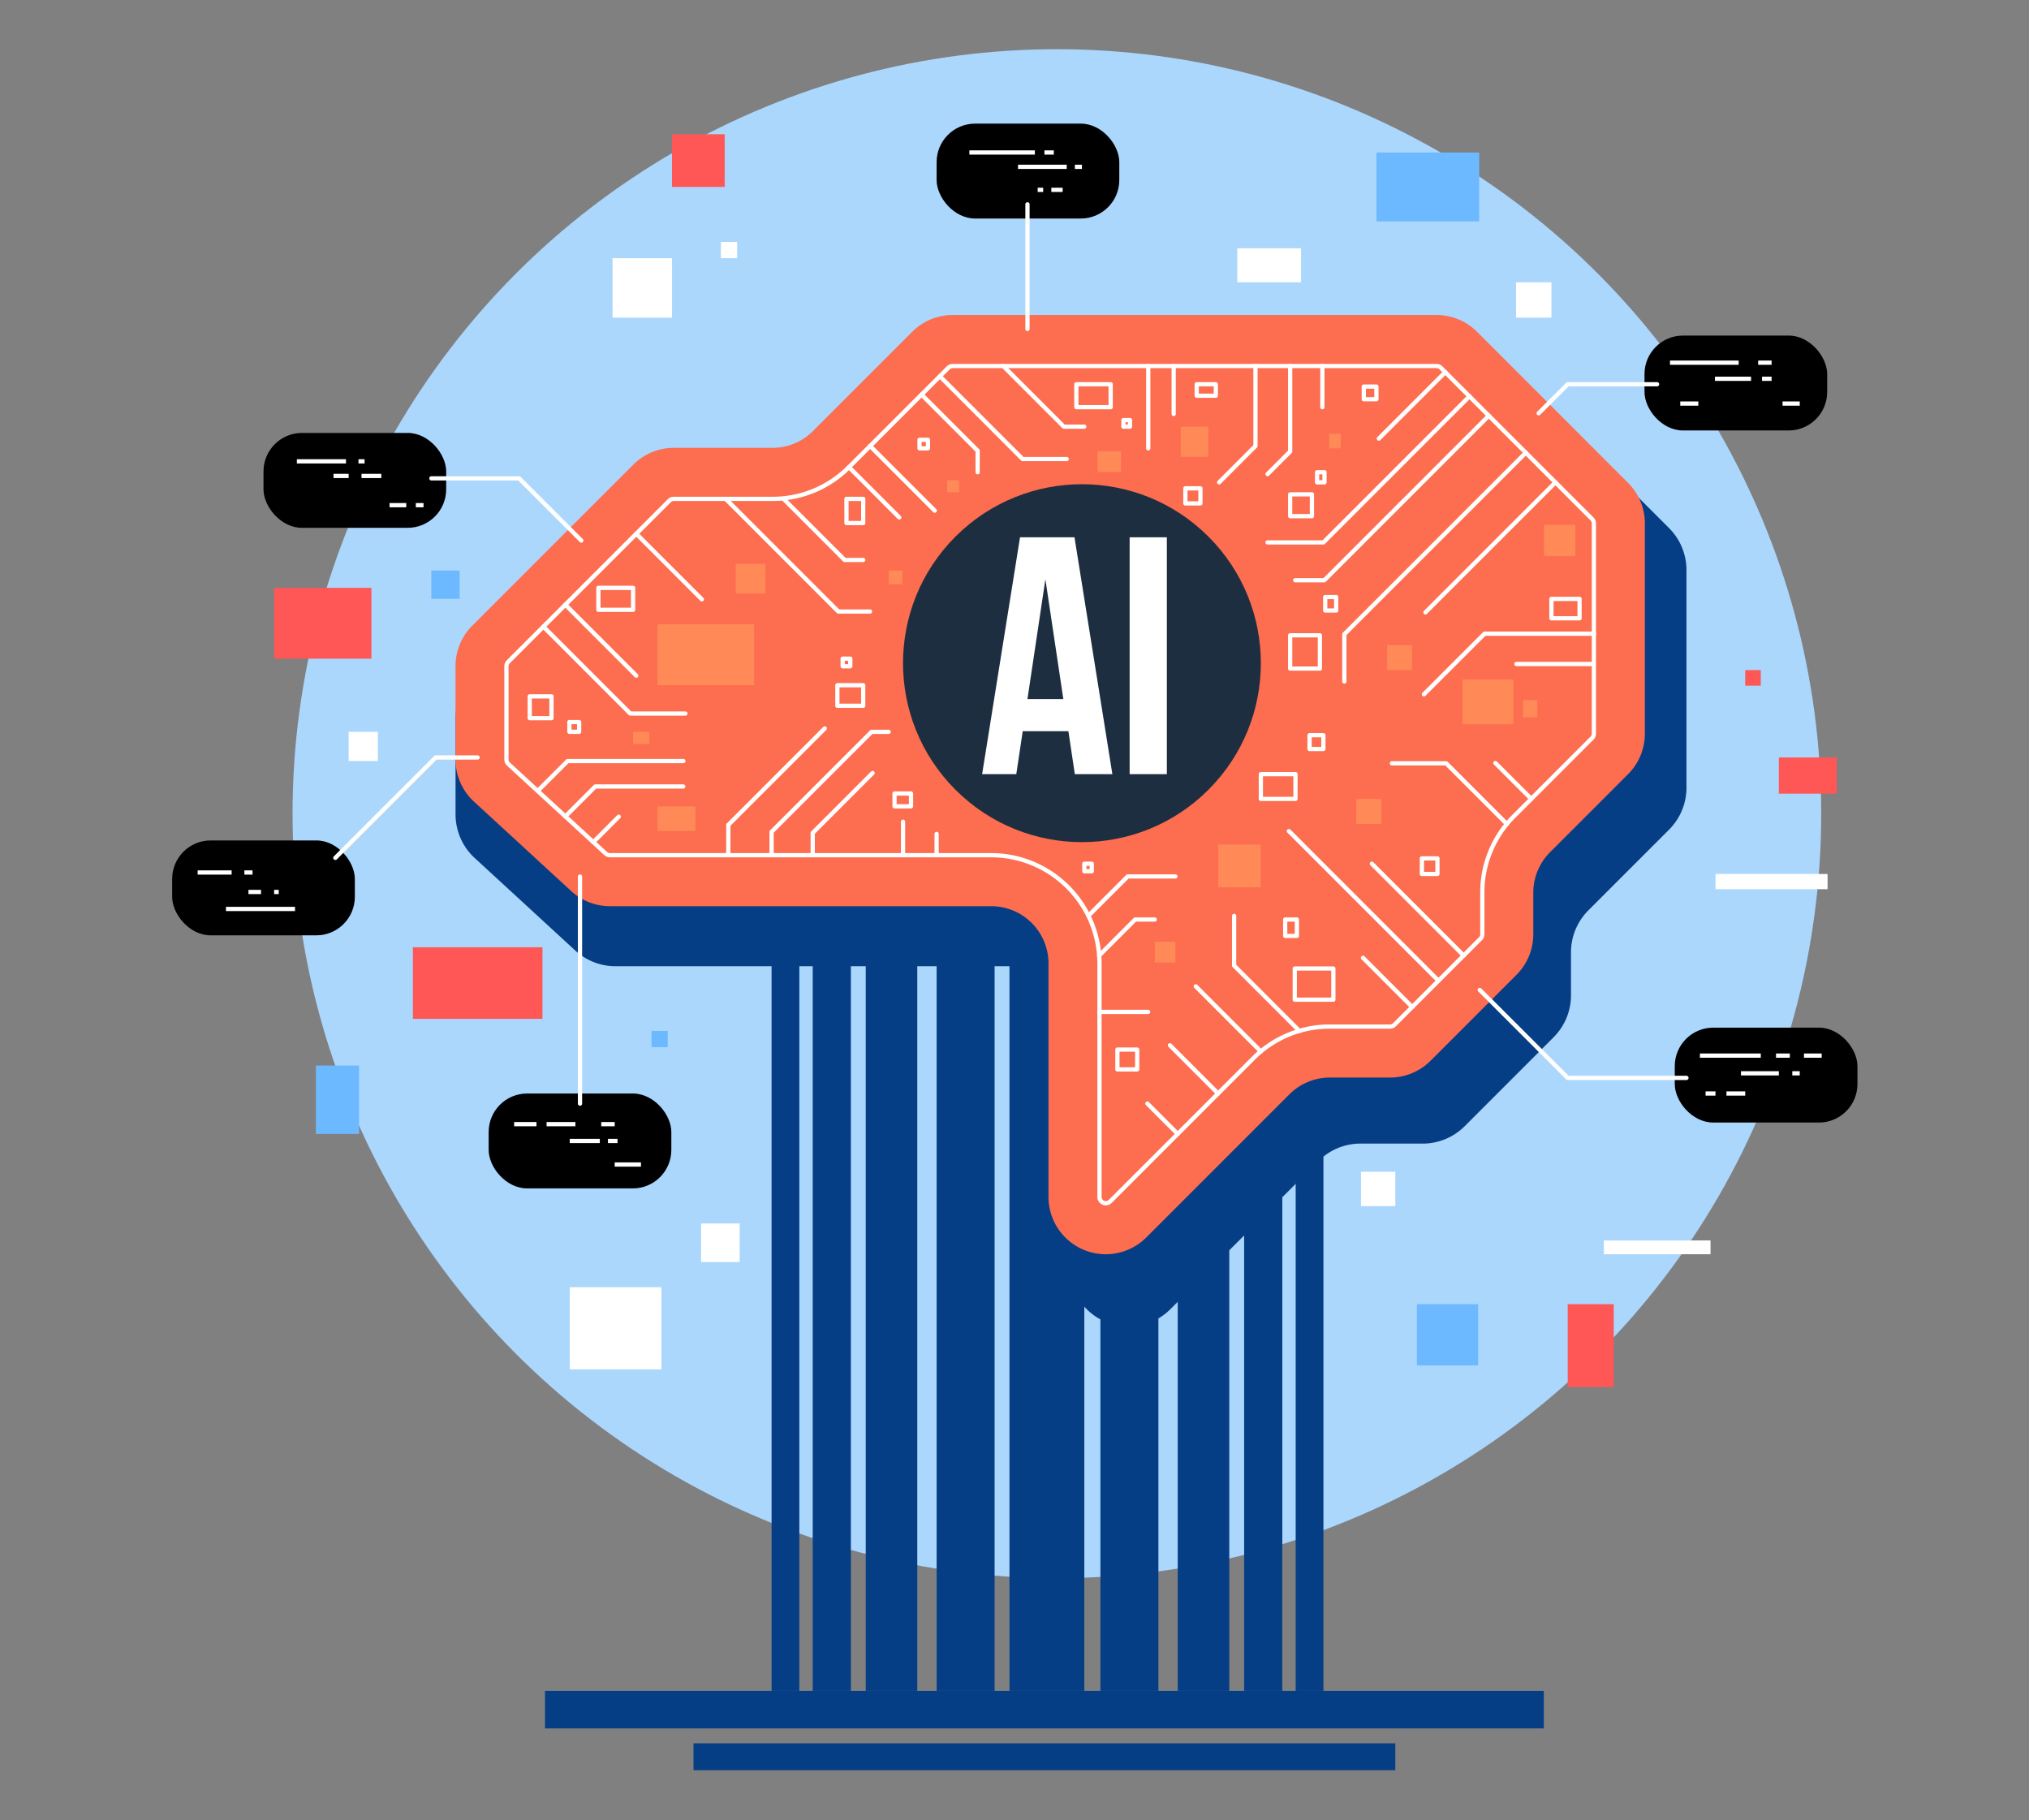 <svg xmlns="http://www.w3.org/2000/svg" width="330" height="296" viewBox="0 0 330 296"><rect x="0" y="0" width="330" height="296" fill="#808080" stroke="none"/><g transform="translate(-1231 -1377)"><rect width="330" height="296" transform="translate(1231 1377)" fill="rgba(255,234,234,0)" opacity="0.96"/><g transform="translate(-826.805 1352.397)"><circle cx="124.311" cy="124.311" r="124.311" transform="translate(2105.387 32.603)" fill="#abd7fd" style="isolation:isolate"/><g transform="translate(2131.885 82.229)" style="isolation:isolate"><path d="M2192.632,219.136h64.177a9.643,9.643,0,0,1,9.644,9.643v39.289a9.643,9.643,0,0,0,9.643,9.644h0a9.646,9.646,0,0,0,6.819-2.824L2307,250.8a9.644,9.644,0,0,1,6.819-2.824h10.12a9.644,9.644,0,0,0,6.819-2.824l14.473-14.473a9.644,9.644,0,0,0,2.824-6.819V216.87a9.644,9.644,0,0,1,2.825-6.819l13.131-13.132a9.643,9.643,0,0,0,2.825-6.819V154.716a9.643,9.643,0,0,0-2.825-6.819l-25.427-25.428a9.643,9.643,0,0,0-6.819-2.825h-81.441a9.645,9.645,0,0,0-6.819,2.825L2226.8,139.178a9.643,9.643,0,0,1-6.819,2.824h-16.6a9.642,9.642,0,0,0-6.819,2.824l-27.1,27.1a9.643,9.643,0,0,0-2.825,6.819v15.695a9.643,9.643,0,0,0,3.116,7.1l16.362,15.047A9.644,9.644,0,0,0,2192.632,219.136Z" transform="translate(-2166.626 -119.645)" fill="#063e85"/></g><g transform="translate(2183.296 162.451)" style="isolation:isolate"><g transform="translate(0)"><rect width="4.514" height="137.098" fill="#063e85"/></g><g transform="translate(6.69)"><rect width="6.207" height="137.098" fill="#063e85"/></g><g transform="translate(15.315)"><rect width="8.383" height="137.098" fill="#063e85"/></g><g transform="translate(26.842)"><rect width="9.431" height="137.098" fill="#063e85"/></g><g transform="translate(85.241)"><rect width="4.514" height="137.098" fill="#063e85"/></g><g transform="translate(76.858)"><rect width="6.207" height="137.098" fill="#063e85"/></g><g transform="translate(66.057)"><rect width="8.383" height="137.098" fill="#063e85"/></g><g transform="translate(53.482)"><rect width="9.431" height="137.098" fill="#063e85"/></g><g transform="translate(38.691)"><rect width="12.171" height="137.098" fill="#063e85"/></g></g><g transform="translate(2146.441 299.549)" style="isolation:isolate"><rect width="162.454" height="6.105" fill="#063e85"/></g><g transform="translate(2170.597 308.077)" style="isolation:isolate"><g transform="translate(0 0)"><rect width="114.143" height="4.37" fill="#063e85"/></g></g><path d="M2191.752,204.545h62.007a9.317,9.317,0,0,1,9.317,9.317v37.961a9.318,9.318,0,0,0,9.318,9.317h0a9.317,9.317,0,0,0,6.589-2.729l23.272-23.272a9.316,9.316,0,0,1,6.588-2.729h9.779a9.319,9.319,0,0,0,6.589-2.729l13.983-13.983a9.317,9.317,0,0,0,2.729-6.589v-6.755a9.318,9.318,0,0,1,2.729-6.589l12.688-12.687a9.318,9.318,0,0,0,2.729-6.589V142.3a9.317,9.317,0,0,0-2.729-6.589l-24.568-24.568a9.318,9.318,0,0,0-6.589-2.729H2247.5a9.317,9.317,0,0,0-6.589,2.729l-16.143,16.143a9.319,9.319,0,0,1-6.589,2.729h-16.043a9.317,9.317,0,0,0-6.589,2.729l-26.188,26.188a9.318,9.318,0,0,0-2.729,6.589V180.69a9.319,9.319,0,0,0,3.01,6.858l15.809,14.538A9.318,9.318,0,0,0,2191.752,204.545Z" transform="translate(-34.741 -32.59)" fill="#fd6d50" style="isolation:isolate"/><path d="M2278.385,259.187a1.373,1.373,0,0,1-1.372-1.372V219.854a17.283,17.283,0,0,0-17.263-17.263h-62.007a1.365,1.365,0,0,1-.928-.362l-15.809-14.538a1.377,1.377,0,0,1-.444-1.01V171.516a1.36,1.36,0,0,1,.4-.97l26.188-26.188a1.379,1.379,0,0,1,.97-.4h16.043a17.15,17.15,0,0,0,12.206-5.056l16.144-16.144a1.38,1.38,0,0,1,.969-.4h78.688a1.381,1.381,0,0,1,.97.4l24.568,24.568a1.383,1.383,0,0,1,.4.97v34.188a1.381,1.381,0,0,1-.4.97l-12.687,12.687a17.15,17.15,0,0,0-5.056,12.207V215.1a1.361,1.361,0,0,1-.4.97l-13.983,13.983a1.382,1.382,0,0,1-.97.4h-9.778a17.152,17.152,0,0,0-12.208,5.056l-23.272,23.272A1.362,1.362,0,0,1,2278.385,259.187Zm-70.263-114.54a.684.684,0,0,0-.481.2l-26.189,26.188a.676.676,0,0,0-.2.481v15.165a.686.686,0,0,0,.22.5l15.809,14.538a.678.678,0,0,0,.461.18h62.007a17.975,17.975,0,0,1,17.955,17.954v37.961a.68.68,0,0,0,1.162.481l23.272-23.272a17.838,17.838,0,0,1,12.7-5.258h9.778a.686.686,0,0,0,.481-.2l13.983-13.983a.674.674,0,0,0,.2-.481v-6.755a17.839,17.839,0,0,1,5.258-12.7l12.688-12.687a.683.683,0,0,0,.2-.481V148.295a.685.685,0,0,0-.2-.482l-24.568-24.568a.687.687,0,0,0-.481-.2h-78.688a.687.687,0,0,0-.481.2l-16.144,16.144a17.838,17.838,0,0,1-12.695,5.258Z" transform="translate(-40.732 -38.581)" fill="#fff"/><g transform="translate(2330.192 191.704)"><g transform="translate(0)"><rect width="29.711" height="15.431" rx="6.261"/></g><rect width="9.903" height="0.691" transform="translate(4.088 4.203)" fill="#fff"/><rect width="2.246" height="0.691" transform="translate(16.467 4.203)" fill="#fff"/><rect width="2.879" height="0.691" transform="translate(21.016 4.203)" fill="#fff"/><rect width="6.161" height="0.691" transform="translate(10.767 7.082)" fill="#fff"/><rect width="1.209" height="0.691" transform="translate(19.116 7.082)" fill="#fff"/><rect width="1.612" height="0.691" transform="translate(5.009 10.364)" fill="#fff"/><rect width="3.052" height="0.691" transform="translate(8.407 10.364)" fill="#fff"/></g><g transform="translate(2210.138 44.705)"><g transform="translate(0 0)"><rect width="29.711" height="15.431" rx="6.261"/></g><rect width="10.652" height="0.691" transform="translate(5.326 4.347)" fill="#fff"/><rect width="1.526" height="0.691" transform="translate(17.533 4.347)" fill="#fff"/><rect width="7.917" height="0.691" transform="translate(13.243 6.679)" fill="#fff"/><rect width="1.151" height="0.691" transform="translate(22.484 6.679)" fill="#fff"/><rect width="1.842" height="0.691" transform="translate(18.656 10.422)" fill="#fff"/><rect width="0.892" height="0.691" transform="translate(16.439 10.422)" fill="#fff"/></g><g transform="translate(2100.661 94.999)"><g transform="translate(0 0)"><rect width="29.711" height="15.431" rx="6.261"/></g><rect width="7.989" height="0.691" transform="translate(5.427 4.277)" fill="#fff"/><rect width="0.993" height="0.691" transform="translate(15.446 4.277)" fill="#fff"/><rect width="3.217" height="0.691" transform="translate(15.942 6.652)" fill="#fff"/><rect width="2.461" height="0.691" transform="translate(11.386 6.652)" fill="#fff"/><rect width="2.721" height="0.691" transform="translate(20.498 11.402)" fill="#fff"/><rect width="1.252" height="0.691" transform="translate(24.773 11.402)" fill="#fff"/></g><g transform="translate(2137.281 202.414)"><g transform="translate(0)"><rect width="29.711" height="15.431" rx="6.261"/></g><rect width="3.627" height="0.691" transform="translate(4.146 4.637)" fill="#fff"/><rect width="4.685" height="0.691" transform="translate(9.421 4.637)" fill="#fff"/><rect width="2.188" height="0.691" transform="translate(18.31 4.637)" fill="#fff"/><rect width="4.894" height="0.691" transform="translate(13.185 7.37)" fill="#fff"/><rect width="1.555" height="0.691" transform="translate(19.404 7.37)" fill="#fff"/><rect width="4.275" height="0.691" transform="translate(20.498 11.201)" fill="#fff"/></g><g transform="translate(2085.805 161.263)"><g transform="translate(0)"><rect width="29.711" height="15.431" rx="6.261"/></g><rect width="5.528" height="0.691" transform="translate(4.146 4.867)" fill="#fff"/><rect width="1.324" height="0.691" transform="translate(11.746 4.867)" fill="#fff"/><rect width="2.044" height="0.691" transform="translate(12.408 8.034)" fill="#fff"/><rect width="0.748" height="0.691" transform="translate(16.583 8.034)" fill="#fff"/><rect width="11.228" height="0.691" transform="translate(8.752 10.797)" fill="#fff"/></g><g transform="translate(2325.269 79.169)"><rect width="29.711" height="15.431" rx="6.261"/><rect width="11.171" height="0.691" transform="translate(4.146 4.061)" fill="#fff"/><rect width="2.188" height="0.691" transform="translate(18.483 4.061)" fill="#fff"/><rect width="5.873" height="0.691" transform="translate(11.458 6.679)" fill="#fff"/><rect width="1.555" height="0.691" transform="translate(19.116 6.679)" fill="#fff"/><rect width="2.937" height="0.691" transform="translate(5.816 10.711)" fill="#fff"/><rect width="2.793" height="0.691" transform="translate(22.456 10.711)" fill="#fff"/></g><g transform="translate(2192.622 91.289)"><circle cx="29.099" cy="29.099" r="29.099" transform="translate(0 41.152) rotate(-45)" fill="#1e2e41"/><g transform="translate(24.919 20.682)"><path d="M2338.045,210.325h-6.108l-1.045-6.988h-7.428l-1.045,6.988h-5.557l6.163-38.515h8.858Zm-13.811-12.215h5.833l-2.917-19.477Z" transform="translate(-2316.862 -171.81)" fill="#fff"/><path d="M2358.939,171.81h6.052v38.515h-6.052Z" transform="translate(-2334.949 -171.81)" fill="#fff"/></g></g><path d="M2214.556,211.512h-8.982a.346.346,0,0,1-.245-.1L2191.2,197.282a.345.345,0,0,1,.489-.489l14.027,14.027h8.839a.346.346,0,0,1,0,.691Z" transform="translate(-45.262 -70.535)" fill="#fff"/><path d="M2209.245,202.659a.345.345,0,0,1-.245-.1l-11.537-11.537a.345.345,0,1,1,.488-.489l11.538,11.538a.346.346,0,0,1-.244.59Z" transform="translate(-47.953 -67.843)" fill="#fff"/><path d="M2228.606,181.549a.344.344,0,0,1-.244-.1L2217.7,170.784a.345.345,0,1,1,.489-.489l10.663,10.663a.346.346,0,0,1-.244.59Z" transform="translate(-56.652 -59.145)" fill="#fff"/><path d="M2189.815,240.573a.345.345,0,0,1-.244-.59l4.87-4.87a.346.346,0,0,1,.244-.1h18.825a.345.345,0,0,1,0,.691h-18.681l-4.77,4.769A.342.342,0,0,1,2189.815,240.573Z" transform="translate(-44.561 -87.007)" fill="#fff"/><path d="M2197.707,247.831a.345.345,0,0,1-.244-.59l4.869-4.87a.344.344,0,0,1,.244-.1H2216.9a.346.346,0,0,1,0,.691H2202.72l-4.768,4.768A.345.345,0,0,1,2197.707,247.831Z" transform="translate(-47.953 -90.127)" fill="#fff"/><path d="M2205.682,255.715a.345.345,0,0,1-.244-.59l4.138-4.139a.345.345,0,0,1,.489.488l-4.138,4.139A.345.345,0,0,1,2205.682,255.715Z" transform="translate(-51.381 -93.83)" fill="#fff"/><path d="M2266.936,179.256h-5.17a.344.344,0,0,1-.245-.1L2243.2,160.832a.346.346,0,0,1,.489-.489l18.221,18.221h5.027a.346.346,0,0,1,0,.691Z" transform="translate(-67.613 -54.867)" fill="#fff"/><path d="M2244.2,247.031a.345.345,0,0,1-.346-.345v-4.924a.343.343,0,0,1,.1-.244l15.676-15.676a.346.346,0,1,1,.489.489L2244.546,241.9v4.781A.345.345,0,0,1,2244.2,247.031Z" transform="translate(-67.939 -83.021)" fill="#fff"/><path d="M2256.539,247.436a.345.345,0,0,1-.345-.346v-3.8a.347.347,0,0,1,.1-.245l16.262-16.261a.343.343,0,0,1,.244-.1h2.788a.346.346,0,0,1,0,.691h-2.645l-16.058,16.059v3.659A.346.346,0,0,1,2256.539,247.436Z" transform="translate(-73.242 -83.426)" fill="#fff"/><path d="M2268.273,252.479a.345.345,0,0,1-.345-.345v-3.628a.346.346,0,0,1,.1-.245l9.745-9.745a.346.346,0,0,1,.489.489l-9.644,9.644v3.485A.345.345,0,0,1,2268.273,252.479Z" transform="translate(-78.287 -88.469)" fill="#fff"/><path d="M2294.037,258.459a.345.345,0,0,1-.346-.346v-5.443a.345.345,0,1,1,.691,0v5.443A.345.345,0,0,1,2294.037,258.459Z" transform="translate(-89.361 -94.449)" fill="#fff"/><path d="M2303.618,259.957a.345.345,0,0,1-.345-.345v-3.456a.345.345,0,1,1,.691,0v3.456A.345.345,0,0,1,2303.618,259.957Z" transform="translate(-93.48 -95.947)" fill="#fff"/><path d="M2272.91,170.869h-3.02a.345.345,0,0,1-.245-.1l-9.935-9.935a.345.345,0,0,1,.488-.489l9.834,9.834h2.877a.345.345,0,1,1,0,.691Z" transform="translate(-74.711 -54.867)" fill="#fff"/><path d="M2286.794,160.067a.342.342,0,0,1-.244-.1l-8.178-8.178a.346.346,0,1,1,.489-.489l8.177,8.178a.346.346,0,0,1-.245.59Z" transform="translate(-82.732 -50.979)" fill="#fff"/><path d="M2295.157,156.369a.342.342,0,0,1-.244-.1l-10.51-10.51a.345.345,0,1,1,.488-.489l10.51,10.51a.346.346,0,0,1-.244.59Z" transform="translate(-85.325 -48.387)" fill="#fff"/><path d="M2308.441,143.82a.345.345,0,0,1-.346-.346v-3.355l-9.027-9.027a.346.346,0,0,1,.489-.489l9.128,9.128a.347.347,0,0,1,.1.245v3.5A.345.345,0,0,1,2308.441,143.82Z" transform="translate(-91.629 -42.083)" fill="#fff"/><path d="M2325.154,139.427H2318a.346.346,0,0,1-.245-.1l-13.46-13.46a.345.345,0,0,1,.489-.488l13.359,13.358h7.012a.346.346,0,1,1,0,.691Z" transform="translate(-93.876 -39.836)" fill="#fff"/><path d="M2335.775,132.906h-3.3a.347.347,0,0,1-.245-.1l-9.86-9.86a.345.345,0,0,1,.489-.489l9.759,9.759h3.154a.346.346,0,1,1,0,.691Z" transform="translate(-101.646 -38.581)" fill="#fff"/><path d="M2363.986,136.431a.345.345,0,0,1-.345-.346V122.7a.346.346,0,0,1,.691,0v13.385A.345.345,0,0,1,2363.986,136.431Z" transform="translate(-119.429 -38.581)" fill="#fff"/><path d="M2371.247,130.846a.346.346,0,0,1-.346-.345v-7.8a.346.346,0,0,1,.691,0v7.8A.345.345,0,0,1,2371.247,130.846Z" transform="translate(-122.55 -38.581)" fill="#fff"/><path d="M2384.21,141.962a.345.345,0,0,1-.245-.59l5.809-5.809V122.7a.345.345,0,1,1,.691,0v13.006a.349.349,0,0,1-.1.245l-5.91,5.91A.344.344,0,0,1,2384.21,141.962Z" transform="translate(-128.123 -38.581)" fill="#fff"/><path d="M2398.024,140.625a.345.345,0,0,1-.244-.59l3.575-3.575V122.7a.345.345,0,1,1,.691,0v13.9a.348.348,0,0,1-.1.245l-3.677,3.676A.344.344,0,0,1,2398.024,140.625Z" transform="translate(-134.06 -38.581)" fill="#fff"/><path d="M2413.663,129.738a.345.345,0,0,1-.346-.346V122.7a.345.345,0,1,1,.69,0v6.692A.345.345,0,0,1,2413.663,129.738Z" transform="translate(-140.783 -38.581)" fill="#fff"/><path d="M2407.1,155.45h-9.075a.345.345,0,0,1,0-.691h8.933l23.657-23.656a.345.345,0,0,1,.488.489l-23.758,23.757A.342.342,0,0,1,2407.1,155.45Z" transform="translate(-134.06 -42.298)" fill="#fff"/><path d="M2410.636,163.972h-4.75a.346.346,0,0,1,0-.691h4.607l26.65-26.65a.345.345,0,1,1,.489.489L2410.88,163.87A.344.344,0,0,1,2410.636,163.972Z" transform="translate(-137.44 -44.673)" fill="#fff"/><path d="M2429.77,135.6a.345.345,0,0,1-.244-.59l10.8-10.8a.345.345,0,1,1,.489.489l-10.8,10.8A.347.347,0,0,1,2429.77,135.6Z" transform="translate(-147.707 -39.334)" fill="#fff"/><path d="M2419.924,184.976a.346.346,0,0,1-.346-.345v-7.687a.345.345,0,0,1,.1-.244l29.516-29.516a.346.346,0,0,1,.489.489l-29.415,29.414v7.544A.345.345,0,0,1,2419.924,184.976Z" transform="translate(-143.474 -49.21)" fill="#fff"/><path d="M2443.068,177.361a.346.346,0,0,1-.245-.59l21.138-21.138a.345.345,0,0,1,.488.489l-21.137,21.138A.344.344,0,0,1,2443.068,177.361Z" transform="translate(-153.423 -52.842)" fill="#fff"/><path d="M2442.63,209.246a.345.345,0,0,1-.244-.59l9.855-9.855a.347.347,0,0,1,.245-.1h17.785a.346.346,0,1,1,0,.691h-17.642l-9.754,9.754A.344.344,0,0,1,2442.63,209.246Z" transform="translate(-153.235 -71.398)" fill="#fff"/><path d="M2481.608,208.034H2469a.346.346,0,0,1,0-.691h12.6a.346.346,0,0,1,0,.691Z" transform="translate(-164.572 -75.113)" fill="#fff"/><path d="M2452.2,246.227a.344.344,0,0,1-.244-.1l-9.762-9.762h-8.687a.345.345,0,0,1,0-.691h8.829a.347.347,0,0,1,.245.1l9.864,9.863a.345.345,0,0,1-.244.59Z" transform="translate(-149.315 -87.291)" fill="#fff"/><path d="M2468.858,242.114a.344.344,0,0,1-.244-.1l-5.826-5.826a.346.346,0,1,1,.489-.489l5.825,5.826a.345.345,0,0,1-.244.59Z" transform="translate(-162.005 -87.258)" fill="#fff"/><path d="M2346.907,275.011a.342.342,0,0,1-.244-.1.346.346,0,0,1,0-.489l6.391-6.391a.346.346,0,0,1,.245-.1h7.773a.346.346,0,0,1,0,.691h-7.63l-6.29,6.29A.344.344,0,0,1,2346.907,275.011Z" transform="translate(-112.088 -101.156)" fill="#fff"/><path d="M2349.989,286.762a.346.346,0,0,1-.244-.59l5.854-5.854a.346.346,0,0,1,.245-.1h3.185a.345.345,0,0,1,0,.691h-3.042l-5.753,5.753A.343.343,0,0,1,2349.989,286.762Z" transform="translate(-113.412 -106.439)" fill="#fff"/><path d="M2399.1,298.558a.344.344,0,0,1-.244-.1l-10.623-10.623a.345.345,0,0,1-.1-.245v-8.1a.346.346,0,0,1,.691,0v7.961l10.521,10.522a.345.345,0,0,1-.244.59Z" transform="translate(-129.955 -105.975)" fill="#fff"/><path d="M2388.125,310.545a.343.343,0,0,1-.244-.1l-10.593-10.593a.346.346,0,0,1,.489-.489l10.593,10.593a.346.346,0,0,1-.245.59Z" transform="translate(-125.252 -114.625)" fill="#fff"/><path d="M2378.015,324.615a.346.346,0,0,1-.244-.1l-7.84-7.84a.345.345,0,0,1,.488-.489l7.84,7.84a.345.345,0,0,1-.244.59Z" transform="translate(-122.09 -121.856)" fill="#fff"/><path d="M2368.685,338.341a.344.344,0,0,1-.244-.1l-4.925-4.924a.346.346,0,1,1,.489-.489l4.924,4.924a.346.346,0,0,1-.244.59Z" transform="translate(-119.332 -129.01)" fill="#fff"/><path d="M2358.008,307.248h-7.93a.346.346,0,1,1,0-.691h7.93a.346.346,0,0,1,0,.691Z" transform="translate(-113.451 -117.761)" fill="#fff"/><path d="M2428.433,280.007a.344.344,0,0,1-.244-.1l-24.34-24.339a.346.346,0,0,1,.489-.489l24.339,24.339a.346.346,0,0,1-.244.59Z" transform="translate(-136.669 -95.589)" fill="#fff"/><path d="M2442.712,279.923a.343.343,0,0,1-.244-.1L2427.542,264.9a.345.345,0,1,1,.489-.488l14.926,14.925a.346.346,0,0,1-.245.59Z" transform="translate(-146.854 -99.6)" fill="#fff"/><path d="M2433.255,299.826a.345.345,0,0,1-.244-.1l-8-8a.345.345,0,0,1,.489-.489l8,8a.345.345,0,0,1-.245.59Z" transform="translate(-145.767 -111.133)" fill="#fff"/><path d="M2483.581,192.621H2479a.345.345,0,0,1-.345-.346v-3.153a.345.345,0,0,1,.345-.346h4.578a.345.345,0,0,1,.345.346v3.153A.345.345,0,0,1,2483.581,192.621Zm-4.232-.691h3.887v-2.462h-3.887Z" transform="translate(-168.87 -67.132)" fill="#fff"/><path d="M2294.293,247.052h-2.677a.345.345,0,0,1-.346-.345v-2.084a.345.345,0,0,1,.346-.346h2.677a.345.345,0,0,1,.345.346v2.084A.345.345,0,0,1,2294.293,247.052Zm-2.332-.691h1.987v-1.393h-1.987Z" transform="translate(-88.32 -90.99)" fill="#fff"/><path d="M2191.086,220.807h-3.542a.345.345,0,0,1-.345-.346v-3.541a.345.345,0,0,1,.345-.346h3.542a.345.345,0,0,1,.345.346v3.541A.345.345,0,0,1,2191.086,220.807Zm-3.2-.691h2.85v-2.85h-2.85Z" transform="translate(-43.585 -79.082)" fill="#fff"/><path d="M2200.444,226.175h-1.588a.345.345,0,0,1-.345-.345v-1.588a.345.345,0,0,1,.345-.346h1.588a.345.345,0,0,1,.345.346v1.588A.345.345,0,0,1,2200.444,226.175Zm-1.242-.691h.9v-.9h-.9Z" transform="translate(-48.447 -82.229)" fill="#fff"/><path d="M2212.78,189.883h-5.643a.345.345,0,0,1-.346-.346v-3.57a.345.345,0,0,1,.346-.346h5.643a.345.345,0,0,1,.345.346v3.57A.345.345,0,0,1,2212.78,189.883Zm-5.3-.691h4.952v-2.879h-4.952Z" transform="translate(-52.007 -65.776)" fill="#fff"/><path d="M2279.509,217.424h-4.2a.345.345,0,0,1-.345-.346V213.74a.345.345,0,0,1,.345-.346h4.2a.345.345,0,0,1,.345.346v3.339A.345.345,0,0,1,2279.509,217.424Zm-3.858-.691h3.512v-2.648h-3.512Z" transform="translate(-81.31 -77.714)" fill="#fff"/><path d="M2278.057,207.749h-1.239a.345.345,0,0,1-.345-.346v-1.239a.346.346,0,0,1,.345-.346h1.239a.346.346,0,0,1,.345.346V207.4A.345.345,0,0,1,2278.057,207.749Zm-.893-.691h.548v-.548h-.548Z" transform="translate(-81.96 -74.458)" fill="#fff"/><path d="M2280.626,164.866h-2.721a.345.345,0,0,1-.345-.346v-3.932a.345.345,0,0,1,.345-.346h2.721a.345.345,0,0,1,.345.346v3.932A.345.345,0,0,1,2280.626,164.866Zm-2.375-.691h2.03v-3.242h-2.03Z" transform="translate(-82.427 -54.867)" fill="#fff"/><path d="M2300.117,145.48h-1.382a.345.345,0,0,1-.345-.346v-1.381a.345.345,0,0,1,.345-.345h1.382a.345.345,0,0,1,.345.345v1.381A.345.345,0,0,1,2300.117,145.48Zm-1.036-.691h.69V144.1h-.69Z" transform="translate(-91.381 -47.63)" fill="#fff"/><path d="M2349.059,131.972h-5.585a.345.345,0,0,1-.345-.346V127.9a.345.345,0,0,1,.345-.346h5.585a.345.345,0,0,1,.345.346v3.729A.345.345,0,0,1,2349.059,131.972Zm-5.24-.691h4.894v-3.038h-4.894Z" transform="translate(-110.612 -40.815)" fill="#fff"/><path d="M2357.976,139.532h-1.071a.345.345,0,0,1-.345-.346v-1.07a.345.345,0,0,1,.345-.345h1.071a.345.345,0,0,1,.345.345v1.07A.345.345,0,0,1,2357.976,139.532Zm-.725-.691h.379v-.379h-.379Z" transform="translate(-116.386 -45.207)" fill="#fff"/><path d="M2377.026,160.381h-2.447a.345.345,0,0,1-.346-.346v-2.447a.345.345,0,0,1,.346-.346h2.447a.345.345,0,0,1,.345.346v2.447A.345.345,0,0,1,2377.026,160.381Zm-2.1-.691h1.756v-1.756h-1.756Z" transform="translate(-123.982 -53.577)" fill="#fff"/><path d="M2380.92,130.107h-3.109a.345.345,0,0,1-.345-.346V127.9a.345.345,0,0,1,.345-.346h3.109a.345.345,0,0,1,.345.346v1.864A.345.345,0,0,1,2380.92,130.107Zm-2.763-.69h2.418v-1.174h-2.418Z" transform="translate(-125.372 -40.815)" fill="#fff"/><path d="M2427.532,130.969h-2.054a.345.345,0,0,1-.345-.345v-2.055a.345.345,0,0,1,.345-.345h2.054a.345.345,0,0,1,.345.345v2.055A.345.345,0,0,1,2427.532,130.969Zm-1.709-.69h1.363v-1.364h-1.363Z" transform="translate(-145.862 -41.103)" fill="#fff"/><path d="M2408.013,163.192h-3.541a.345.345,0,0,1-.345-.346v-3.541a.345.345,0,0,1,.345-.345h3.541a.345.345,0,0,1,.345.345v3.541A.345.345,0,0,1,2408.013,163.192Zm-3.2-.691h2.851v-2.85h-2.851Z" transform="translate(-136.832 -54.315)" fill="#fff"/><path d="M2413.357,154.98h-1.209a.345.345,0,0,1-.345-.346v-1.641a.345.345,0,0,1,.345-.346h1.209a.345.345,0,0,1,.345.346v1.641A.345.345,0,0,1,2413.357,154.98Zm-.864-.691h.518v-.95h-.518Z" transform="translate(-140.132 -51.602)" fill="#fff"/><path d="M2409.308,205.257h-4.837a.345.345,0,0,1-.345-.345V199.5a.345.345,0,0,1,.345-.346h4.837a.345.345,0,0,1,.345.346v5.412A.345.345,0,0,1,2409.308,205.257Zm-4.491-.691h4.146v-4.721h-4.146Z" transform="translate(-136.832 -71.593)" fill="#fff"/><path d="M2416.255,191.126h-1.785a.346.346,0,0,1-.345-.346v-2.188a.345.345,0,0,1,.345-.346h1.785a.345.345,0,0,1,.346.346v2.188A.346.346,0,0,1,2416.255,191.126Zm-1.439-.691h1.094v-1.5h-1.094Z" transform="translate(-141.13 -66.905)" fill="#fff"/><path d="M2401.742,243.472h-5.63a.345.345,0,0,1-.345-.346V239.1a.345.345,0,0,1,.345-.346h5.63a.345.345,0,0,1,.346.346v4.025A.345.345,0,0,1,2401.742,243.472Zm-5.285-.691h4.939v-3.334h-4.939Z" transform="translate(-133.239 -88.616)" fill="#fff"/><path d="M2412.256,230.576H2410a.345.345,0,0,1-.345-.345v-2.252a.345.345,0,0,1,.345-.345h2.252a.345.345,0,0,1,.345.345v2.252A.345.345,0,0,1,2412.256,230.576Zm-1.906-.69h1.56v-1.561h-1.56Z" transform="translate(-139.211 -83.835)" fill="#fff"/><path d="M2412.061,299.944h-6.276a.345.345,0,0,1-.345-.345v-5.067a.345.345,0,0,1,.345-.345h6.276a.345.345,0,0,1,.345.345V299.6A.345.345,0,0,1,2412.061,299.944Zm-5.931-.691h5.585v-4.376h-5.585Z" transform="translate(-137.396 -112.443)" fill="#fff"/><path d="M2404.958,283.575h-1.9a.345.345,0,0,1-.346-.346v-2.667a.345.345,0,0,1,.346-.346h1.9a.345.345,0,0,1,.346.346v2.667A.345.345,0,0,1,2404.958,283.575Zm-1.555-.691h1.209v-1.976H2403.4Z" transform="translate(-136.225 -106.439)" fill="#fff"/><path d="M2444.574,266h-2.533a.345.345,0,0,1-.346-.345v-2.533a.345.345,0,0,1,.346-.345h2.533a.345.345,0,0,1,.345.345v2.533A.345.345,0,0,1,2444.574,266Zm-2.188-.691h1.843v-1.842h-1.843Z" transform="translate(-152.981 -98.942)" fill="#fff"/><path d="M2358.409,321.224h-3.22a.345.345,0,0,1-.345-.346v-3.22a.345.345,0,0,1,.345-.345h3.22a.345.345,0,0,1,.345.345v3.22A.345.345,0,0,1,2358.409,321.224Zm-2.875-.691h2.53V318h-2.53Z" transform="translate(-115.648 -122.384)" fill="#fff"/><path d="M2346.968,266.217h-1.219a.345.345,0,0,1-.345-.345v-1.219a.345.345,0,0,1,.345-.346h1.219a.346.346,0,0,1,.345.346v1.219A.346.346,0,0,1,2346.968,266.217Zm-.874-.691h.528V265h-.528Z" transform="translate(-111.59 -99.6)" fill="#fff"/><rect width="15.719" height="9.904" transform="translate(2164.746 126.122)" fill="#ff8957"/><rect width="4.837" height="4.837" transform="translate(2177.471 116.276)" fill="#ff8957"/><rect width="2.649" height="1.982" transform="translate(2160.773 143.602)" fill="#ff8957"/><rect width="6.161" height="4.016" transform="translate(2164.746 155.717)" fill="#ff8957"/><rect width="6.948" height="6.948" transform="translate(2255.925 161.936)" fill="#ff8957"/><rect width="8.274" height="7.298" transform="translate(2295.666 135.075)" fill="#ff8957"/><rect width="2.332" height="2.807" transform="translate(2305.512 138.443)" fill="#ff8957"/><rect width="4.081" height="4.081" transform="translate(2278.393 154.51)" fill="#ff8957"/><rect width="4.059" height="4.059" transform="translate(2283.402 129.504)" fill="#ff8957"/><rect width="4.491" height="4.907" transform="translate(2249.848 93.98)" fill="#ff8957"/><rect width="1.9" height="2.361" transform="translate(2273.973 95.144)" fill="#ff8957"/><rect width="3.8" height="3.397" transform="translate(2236.317 97.965)" fill="#ff8957"/><rect width="1.966" height="1.966" transform="translate(2211.845 102.687)" fill="#ff8957"/><rect width="2.232" height="2.232" transform="translate(2202.345 117.37)" fill="#ff8957"/><rect width="3.368" height="3.368" transform="translate(2245.615 177.741)" fill="#ff8957"/><rect width="5.096" height="5.096" transform="translate(2308.923 109.942)" fill="#ff8957"/><rect width="10.368" height="5.528" transform="translate(2259.042 64.973)" fill="#fff"/><rect width="16.717" height="11.199" transform="translate(2281.67 49.398)" fill="#6db9ff"/><rect width="5.758" height="5.758" transform="translate(2304.375 70.5)" fill="#fff"/><rect width="8.565" height="8.565" transform="translate(2167.107 46.432)" fill="#ff5656"/><rect width="9.673" height="9.673" transform="translate(2157.433 66.585)" fill="#fff"/><rect width="2.649" height="2.649" transform="translate(2175.053 63.936)" fill="#fff"/><rect width="15.823" height="11.516" transform="translate(2102.388 120.191)" fill="#ff5656"/><rect width="4.749" height="4.749" transform="translate(2114.508 143.602)" fill="#fff"/><rect width="4.606" height="4.606" transform="translate(2127.953 117.37)" fill="#6db9ff"/><rect width="21.074" height="11.645" transform="translate(2124.959 178.633)" fill="#ff5656"/><rect width="7.025" height="11.121" transform="translate(2109.182 197.865)" fill="#6db9ff"/><rect width="2.641" height="2.641" transform="translate(2163.767 192.237)" fill="#6db9ff"/><rect width="14.913" height="13.358" transform="translate(2150.467 233.909)" fill="#fff"/><rect width="6.276" height="6.276" transform="translate(2171.828 223.545)" fill="#fff"/><rect width="9.961" height="9.961" transform="translate(2288.253 236.673)" fill="#6db9ff"/><rect width="5.585" height="5.585" transform="translate(2279.155 215.138)" fill="#fff"/><rect width="7.485" height="13.473" transform="translate(2312.781 236.673)" fill="#ff5656"/><rect width="18.23" height="2.476" transform="translate(2336.814 166.715)" fill="#fff"/><rect width="9.421" height="5.888" transform="translate(2347.121 147.771)" fill="#ff5656"/><rect width="2.533" height="2.533" transform="translate(2341.65 133.564)" fill="#ff5656"/><rect width="17.353" height="2.243" transform="translate(2318.655 226.309)" fill="#fff"/><path d="M2201.886,305.563a.346.346,0,0,1-.346-.346V268.274a.346.346,0,0,1,.691,0v36.944A.346.346,0,0,1,2201.886,305.563Z" transform="translate(-49.749 -101.156)" fill="#fff"/><path d="M2132.1,251.01a.345.345,0,0,1-.244-.59l16.324-16.324a.347.347,0,0,1,.244-.1h6.823a.346.346,0,0,1,0,.691h-6.68l-16.223,16.222A.345.345,0,0,1,2132.1,251.01Z" transform="translate(-19.752 -86.57)" fill="#fff"/><path d="M2183.87,165.2a.341.341,0,0,1-.244-.1l-10.02-10.02H2159.47a.346.346,0,0,1,0-.691h14.28a.344.344,0,0,1,.244.1l10.121,10.121a.346.346,0,0,1-.245.59Z" transform="translate(-31.517 -52.348)" fill="#fff"/><path d="M2329.533,97.207a.345.345,0,0,1-.345-.345V76.595a.345.345,0,1,1,.691,0V96.862A.345.345,0,0,1,2329.533,97.207Z" transform="translate(-104.619 -18.762)" fill="#fff"/><path d="M2475.367,132.964a.345.345,0,0,1-.244-.59l4.721-4.722a.348.348,0,0,1,.245-.1h14.51a.346.346,0,1,1,0,.691h-14.366l-4.621,4.62A.346.346,0,0,1,2475.367,132.964Z" transform="translate(-167.307 -40.815)" fill="#fff"/><path d="M2492.174,315.295h-19.313a.345.345,0,0,1-.245-.1l-14.308-14.308a.345.345,0,1,1,.489-.488L2473,314.6h19.17a.345.345,0,1,1,0,.69Z" transform="translate(-160.079 -115.07)" fill="#fff"/></g></g></svg>